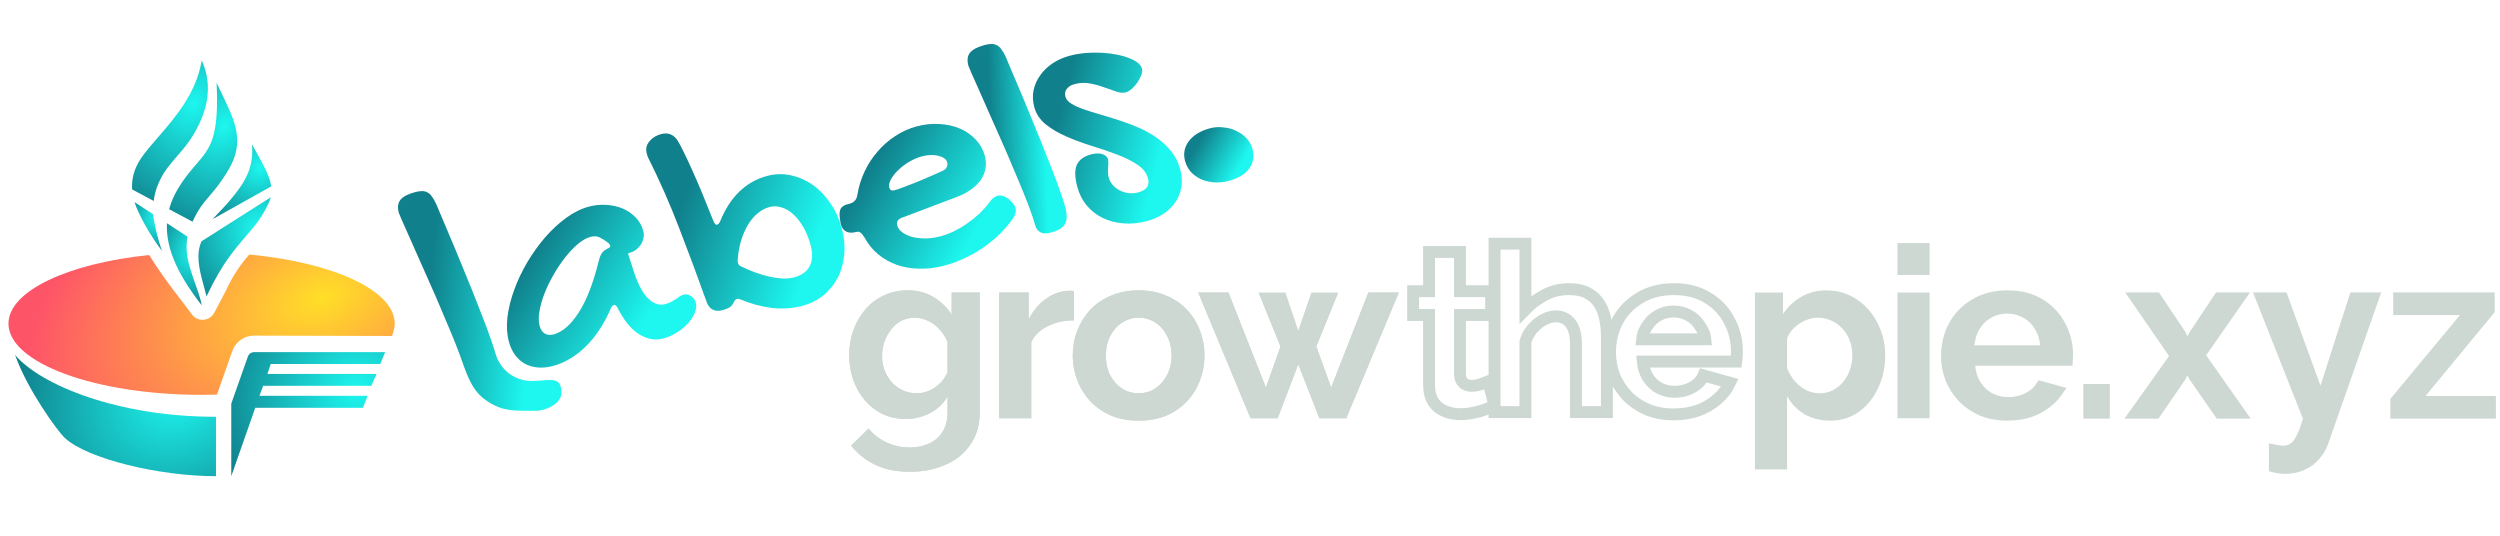 <svg width="210" height="45" viewBox="0 0 210 45" fill="none" xmlns="http://www.w3.org/2000/svg">
<path d="M11.1 15.914C11.034 14.995 11.285 14.151 11.822 13.333C12.181 12.789 12.691 12.201 13.254 11.554C14.705 9.883 16.503 7.814 16.943 5.072C17.9 7.173 17.436 9.217 16.377 11.096C15.9 11.941 15.373 12.548 14.869 13.127C14.276 13.808 13.717 14.45 13.316 15.395C13.095 15.909 12.969 16.401 12.911 16.882L11.1 15.914Z" fill="url(#paint0_radial_8958_38636)"/>
<path d="M14.207 17.577C14.428 16.766 14.81 16.008 15.318 15.273C15.738 14.659 16.131 14.204 16.485 13.796C17.673 12.42 18.411 11.566 18.195 6.956C18.334 7.252 18.471 7.537 18.604 7.812L18.605 7.814C19.764 10.221 20.578 11.909 19.211 14.227C18.535 15.372 18.042 15.942 17.607 16.445C17.116 17.012 16.698 17.496 16.172 18.623L14.207 17.577Z" fill="url(#paint1_radial_8958_38636)"/>
<path d="M19.298 16.851C18.765 17.483 17.895 18.354 17.855 18.411L22.78 15.657C22.677 14.74 22.001 13.659 21.169 12.122C21.337 14.148 20.547 15.371 19.298 16.851Z" fill="url(#paint2_radial_8958_38636)"/>
<path d="M22.743 16.573C22.611 17.16 21.885 18.382 21.352 19.017C19.667 21.021 18.79 21.876 17.349 24.891C17.267 24.565 17.182 24.257 17.101 23.963C16.698 22.513 16.451 21.305 16.933 20.263L22.743 16.573Z" fill="url(#paint3_radial_8958_38636)"/>
<path d="M16.238 23.366C15.826 22.159 15.53 21.15 15.745 19.874L14.023 18.752C13.928 20.63 14.73 22.822 16.945 25.644C16.827 24.945 16.474 24.056 16.238 23.366Z" fill="url(#paint4_radial_8958_38636)"/>
<path d="M12.873 18.004C12.903 18.615 13.28 20.229 13.618 21.083C12.654 19.853 11.6 17.966 11.299 16.977L12.873 18.004Z" fill="url(#paint5_radial_8958_38636)"/>
<path d="M33.157 27.182C33.157 24.388 27.962 22.038 20.941 21.38C20.271 22.132 19.601 23.065 18.961 24.441L17.997 26.272C17.814 26.61 17.475 26.831 17.099 26.861C16.717 26.89 16.349 26.723 16.121 26.417L15.503 25.586C14.215 23.942 13.272 22.639 12.529 21.42C5.715 22.129 0.711 24.442 0.711 27.182C0.711 30.485 7.982 33.167 16.938 33.167C17.37 33.167 17.799 33.161 18.224 33.149L19.539 29.428L19.549 29.402C19.839 28.677 20.537 28.203 21.312 28.192H21.318L32.921 28.223C33.041 27.931 33.157 27.486 33.157 27.182Z" fill="url(#paint6_radial_8958_38636)"/>
<path d="M21.791 33.248H30.882L30.484 34.256H21.441L19.428 39.999V33.9L20.836 29.916C20.916 29.715 21.111 29.581 21.33 29.578L32.35 29.581L31.942 30.574H22.743L22.461 31.413H31.628L31.192 32.409H22.109L21.791 33.248Z" fill="url(#paint7_radial_8958_38636)"/>
<path d="M1.27 29.822C2.317 32.783 4.879 36.26 5.423 36.768C7.305 38.541 13.367 40 18.142 40V35.01C9.865 35.01 3.404 32.329 1.27 29.822Z" fill="url(#paint8_radial_8958_38636)"/>
<path d="M200.787 33.509L206.638 26.463H201.03V24.56H209.554V26.22L203.743 33.266H209.655V35.169H200.787V33.509Z" fill="#CDD8D3"/>
<path d="M190.588 37.234C190.831 37.288 191.054 37.336 191.256 37.376C191.472 37.416 191.655 37.437 191.803 37.437C192.059 37.437 192.269 37.369 192.431 37.234C192.606 37.113 192.775 36.883 192.937 36.546C193.099 36.222 193.267 35.763 193.443 35.169L189.252 24.56H192.066L194.921 32.395L197.431 24.56H200.023L195.569 37.275C195.407 37.747 195.157 38.172 194.82 38.55C194.496 38.942 194.084 39.245 193.585 39.461C193.099 39.691 192.552 39.806 191.945 39.806C191.729 39.806 191.513 39.785 191.297 39.745C191.081 39.718 190.845 39.664 190.588 39.583V37.234Z" fill="#CDD8D3"/>
<path d="M181.348 24.56L183.575 27.881L183.737 28.245L183.94 27.881L186.147 24.56H189.001L185.317 29.844L189.062 35.169H186.207L183.92 31.869L183.737 31.525L183.575 31.869L181.308 35.169H178.453L182.199 29.905L178.514 24.56H181.348Z" fill="#CDD8D3"/>
<path d="M175 35.169V32.253H177.227V35.169H175Z" fill="#CDD8D3"/>
<path d="M76.089 35.193C75.39 35.193 74.745 35.059 74.153 34.789C73.576 34.508 73.072 34.118 72.642 33.621C72.225 33.123 71.903 32.552 71.675 31.907C71.446 31.262 71.332 30.577 71.332 29.851C71.332 29.085 71.453 28.373 71.695 27.715C71.937 27.056 72.272 26.479 72.703 25.981C73.146 25.471 73.663 25.081 74.255 24.812C74.859 24.53 75.524 24.389 76.25 24.389C77.07 24.389 77.789 24.577 78.407 24.953C79.025 25.316 79.536 25.806 79.938 26.424V24.57H82.297V34.628C82.297 35.677 82.041 36.57 81.531 37.31C81.034 38.061 80.342 38.633 79.455 39.022C78.568 39.426 77.56 39.627 76.431 39.627C75.289 39.627 74.322 39.432 73.529 39.043C72.736 38.667 72.057 38.129 71.493 37.43L72.965 35.999C73.367 36.496 73.871 36.886 74.476 37.168C75.094 37.45 75.746 37.592 76.431 37.592C77.009 37.592 77.533 37.484 78.004 37.269C78.488 37.068 78.87 36.745 79.152 36.301C79.448 35.871 79.596 35.313 79.596 34.628V33.298C79.246 33.903 78.75 34.373 78.104 34.709C77.473 35.032 76.801 35.193 76.089 35.193ZM76.996 33.036C77.292 33.036 77.574 32.989 77.842 32.895C78.111 32.801 78.36 32.673 78.588 32.512C78.817 32.351 79.018 32.162 79.193 31.947C79.368 31.719 79.502 31.491 79.596 31.262V28.743C79.435 28.326 79.207 27.963 78.911 27.654C78.628 27.346 78.306 27.11 77.943 26.948C77.594 26.774 77.224 26.686 76.835 26.686C76.418 26.686 76.042 26.774 75.706 26.948C75.37 27.123 75.081 27.372 74.839 27.695C74.597 28.004 74.409 28.353 74.275 28.743C74.153 29.119 74.094 29.515 74.094 29.932C74.094 30.362 74.167 30.765 74.315 31.141C74.463 31.518 74.665 31.847 74.919 32.129C75.189 32.411 75.498 32.633 75.847 32.794C76.21 32.955 76.593 33.036 76.996 33.036Z" fill="#CDD8D3"/>
<path fill-rule="evenodd" clip-rule="evenodd" d="M74.476 37.168C74.11 36.998 73.781 36.788 73.489 36.538C73.299 36.375 73.124 36.195 72.965 35.999L71.493 37.43C72.057 38.129 72.736 38.667 73.529 39.043C74.322 39.432 75.289 39.627 76.431 39.627C77.56 39.627 78.568 39.426 79.455 39.022C80.342 38.633 81.034 38.061 81.531 37.31C82.041 36.57 82.297 35.677 82.297 34.628V24.57H79.938V26.424C79.657 25.993 79.324 25.624 78.938 25.317C78.771 25.184 78.594 25.063 78.407 24.953C77.789 24.577 77.07 24.389 76.25 24.389C75.524 24.389 74.859 24.53 74.255 24.812C73.663 25.081 73.146 25.471 72.703 25.981C72.272 26.479 71.937 27.056 71.695 27.715C71.453 28.373 71.332 29.085 71.332 29.851C71.332 30.577 71.446 31.262 71.675 31.907C71.903 32.552 72.225 33.123 72.642 33.621C73.072 34.118 73.576 34.508 74.153 34.789C74.745 35.059 75.39 35.193 76.089 35.193C76.801 35.193 77.473 35.032 78.104 34.709C78.279 34.618 78.443 34.517 78.596 34.406C79.008 34.108 79.341 33.739 79.596 33.298V34.628C79.596 34.716 79.594 34.802 79.589 34.886C79.556 35.455 79.41 35.926 79.152 36.301C78.87 36.745 78.488 37.068 78.004 37.269C77.533 37.484 77.009 37.592 76.431 37.592C75.746 37.592 75.094 37.45 74.476 37.168ZM78.404 38.185C77.793 38.462 77.13 38.592 76.431 38.592C75.604 38.592 74.811 38.42 74.061 38.078L74.053 38.075C73.657 37.889 73.291 37.664 72.96 37.398L72.902 37.455C73.222 37.73 73.574 37.958 73.958 38.14L73.969 38.145C74.591 38.45 75.399 38.627 76.431 38.627C77.44 38.627 78.303 38.447 79.041 38.112L79.053 38.106C79.777 37.789 80.314 37.338 80.697 36.758L80.702 36.75L80.708 36.742C81.085 36.195 81.297 35.508 81.297 34.628V25.57H80.938V29.792L80.596 29.267V34.628C80.596 35.447 80.421 36.214 79.986 36.853C79.599 37.456 79.065 37.907 78.404 38.185ZM79.357 31.715C79.412 31.629 79.462 31.543 79.506 31.457C79.54 31.392 79.57 31.327 79.596 31.262V28.743C79.435 28.326 79.207 27.963 78.911 27.654C78.628 27.346 78.306 27.11 77.943 26.948C77.594 26.774 77.224 26.686 76.835 26.686C76.418 26.686 76.042 26.774 75.706 26.948C75.37 27.123 75.081 27.372 74.839 27.695C74.597 28.004 74.409 28.353 74.275 28.743C74.153 29.119 74.094 29.515 74.094 29.932C74.094 30.362 74.167 30.765 74.315 31.141C74.463 31.518 74.665 31.847 74.919 32.129C75.189 32.411 75.498 32.633 75.847 32.794C76.21 32.955 76.593 33.036 76.996 33.036C77.292 33.036 77.574 32.989 77.842 32.895C78.111 32.801 78.36 32.673 78.588 32.512C78.817 32.351 79.018 32.162 79.193 31.947C79.252 31.87 79.307 31.792 79.357 31.715ZM77.129 34.034C77.084 34.035 77.04 34.036 76.996 34.036C76.455 34.036 75.933 33.927 75.44 33.708L75.434 33.705L75.427 33.702C74.963 33.487 74.551 33.192 74.195 32.818L74.186 32.809L74.178 32.799C73.838 32.423 73.573 31.989 73.384 31.507C73.187 31.006 73.094 30.478 73.094 29.932C73.094 29.418 73.168 28.917 73.323 28.436L73.326 28.426L73.329 28.417C73.497 27.93 73.736 27.485 74.045 27.087C74.37 26.655 74.77 26.308 75.243 26.062L75.246 26.061C75.737 25.806 76.273 25.686 76.835 25.686C77.253 25.686 77.657 25.76 78.042 25.903C77.996 25.873 77.949 25.844 77.901 25.816L77.894 25.812L77.887 25.807C77.446 25.539 76.912 25.389 76.25 25.389C75.657 25.389 75.139 25.503 74.678 25.718L74.668 25.723C74.213 25.93 73.812 26.23 73.458 26.636C73.112 27.036 72.837 27.507 72.633 28.06C72.436 28.597 72.332 29.192 72.332 29.851C72.332 30.47 72.429 31.041 72.617 31.573M77.129 34.034C76.796 34.14 76.451 34.193 76.089 34.193C75.527 34.193 75.029 34.087 74.58 33.885C74.134 33.665 73.743 33.363 73.403 32.972C73.07 32.573 72.807 32.109 72.617 31.573" fill="#CDD8D3"/>
<path d="M90.215 26.909C89.395 26.909 88.663 27.07 88.017 27.392C87.373 27.702 86.909 28.152 86.626 28.743V35.133H83.926V24.571H86.405V26.828C86.781 26.102 87.258 25.532 87.836 25.115C88.414 24.699 89.025 24.47 89.671 24.43H90.013C90.093 24.43 90.161 24.436 90.215 24.45V26.909Z" fill="#CDD8D3"/>
<path fill-rule="evenodd" clip-rule="evenodd" d="M86.626 28.743C86.909 28.152 87.373 27.702 88.017 27.392C88.663 27.07 89.395 26.909 90.215 26.909V24.45C90.161 24.436 90.093 24.43 90.013 24.43H89.671C89.6 24.434 89.53 24.441 89.461 24.45C89.378 24.46 89.296 24.474 89.215 24.491C88.736 24.59 88.276 24.798 87.836 25.115C87.686 25.224 87.542 25.343 87.405 25.472C87.017 25.84 86.683 26.291 86.405 26.828V24.571H83.926V35.133H86.626V28.743ZM85.626 34.133V28.516L85.724 28.312C85.946 27.849 86.248 27.453 86.619 27.124L85.405 26.828V25.571H84.926V34.133H85.626ZM87.973 26.317C88.115 26.169 88.264 26.039 88.421 25.926C88.687 25.734 88.951 25.602 89.215 25.522V25.983C88.783 26.049 88.368 26.16 87.973 26.317Z" fill="#CDD8D3"/>
<path d="M95.655 35.334C94.795 35.334 94.022 35.193 93.337 34.911C92.651 34.615 92.067 34.212 91.583 33.702C91.113 33.19 90.75 32.606 90.495 31.947C90.239 31.289 90.111 30.597 90.111 29.871C90.111 29.132 90.239 28.433 90.495 27.775C90.75 27.117 91.113 26.532 91.583 26.021C92.067 25.511 92.651 25.114 93.337 24.832C94.022 24.537 94.795 24.389 95.655 24.389C96.514 24.389 97.281 24.537 97.952 24.832C98.638 25.114 99.222 25.511 99.706 26.021C100.19 26.532 100.553 27.117 100.794 27.775C101.05 28.433 101.178 29.132 101.178 29.871C101.178 30.597 101.05 31.289 100.794 31.947C100.553 32.606 100.19 33.19 99.706 33.702C99.236 34.212 98.658 34.615 97.973 34.911C97.288 35.193 96.514 35.334 95.655 35.334ZM92.894 29.871C92.894 30.49 93.014 31.041 93.256 31.524C93.498 31.994 93.827 32.364 94.243 32.633C94.66 32.902 95.131 33.036 95.655 33.036C96.165 33.036 96.629 32.902 97.046 32.633C97.462 32.351 97.792 31.974 98.033 31.504C98.288 31.021 98.416 30.47 98.416 29.851C98.416 29.247 98.288 28.703 98.033 28.219C97.792 27.735 97.462 27.358 97.046 27.09C96.629 26.821 96.165 26.686 95.655 26.686C95.131 26.686 94.66 26.828 94.243 27.11C93.827 27.379 93.498 27.755 93.256 28.239C93.014 28.709 92.894 29.253 92.894 29.871Z" fill="#CDD8D3"/>
<path fill-rule="evenodd" clip-rule="evenodd" d="M90.495 31.947C90.75 32.606 91.113 33.19 91.583 33.702C92.067 34.212 92.651 34.615 93.337 34.911C94.022 35.193 94.795 35.334 95.655 35.334C96.514 35.334 97.288 35.193 97.973 34.911C98.658 34.615 99.236 34.212 99.706 33.702C100.19 33.19 100.553 32.606 100.794 31.947C101.05 31.289 101.178 30.597 101.178 29.871C101.178 29.132 101.05 28.433 100.794 27.775C100.553 27.117 100.19 26.532 99.706 26.021C99.222 25.511 98.638 25.114 97.952 24.832C97.281 24.537 96.514 24.389 95.655 24.389C94.795 24.389 94.022 24.537 93.337 24.832C92.651 25.114 92.067 25.511 91.583 26.021C91.113 26.532 90.75 27.117 90.495 27.775C90.239 28.433 90.111 29.132 90.111 29.871C90.111 30.597 90.239 31.289 90.495 31.947ZM92.314 26.704C92.695 26.304 93.158 25.988 93.717 25.757L93.725 25.754L93.733 25.751C94.275 25.517 94.91 25.389 95.655 25.389C96.399 25.389 97.025 25.517 97.55 25.748L97.561 25.753L97.572 25.757C98.134 25.988 98.599 26.306 98.98 26.709C99.371 27.122 99.662 27.59 99.856 28.119L99.859 28.128L99.862 28.137C100.071 28.675 100.178 29.25 100.178 29.871C100.178 30.477 100.072 31.046 99.862 31.585L99.859 31.594L99.855 31.604C99.661 32.133 99.371 32.601 98.98 33.014L98.98 33.014L98.971 33.024C98.604 33.422 98.147 33.745 97.585 33.989C97.039 34.212 96.401 34.334 95.655 34.334C94.908 34.334 94.27 34.212 93.725 33.989C93.163 33.746 92.696 33.421 92.314 33.019C91.932 32.602 91.636 32.127 91.427 31.587L91.427 31.585C91.217 31.046 91.111 30.477 91.111 29.871C91.111 29.25 91.218 28.675 91.427 28.137L91.427 28.136C91.636 27.596 91.932 27.12 92.314 26.704ZM92.362 31.972L92.362 31.972C92.041 31.33 91.894 30.622 91.894 29.871C91.894 29.123 92.04 28.419 92.364 27.786C92.677 27.163 93.118 26.649 93.692 26.276C94.279 25.881 94.943 25.686 95.655 25.686C96.351 25.686 97.004 25.873 97.588 26.25C98.164 26.622 98.609 27.136 98.923 27.762C99.258 28.402 99.416 29.105 99.416 29.851C99.416 30.609 99.259 31.322 98.92 31.966C98.606 32.576 98.166 33.081 97.606 33.461L97.597 33.467L97.588 33.473C97.004 33.85 96.352 34.036 95.655 34.036C94.95 34.036 94.29 33.853 93.701 33.473M98.033 31.504C98.288 31.021 98.416 30.47 98.416 29.851C98.416 29.247 98.288 28.703 98.033 28.219C97.792 27.735 97.462 27.358 97.046 27.09C96.629 26.821 96.165 26.686 95.655 26.686C95.131 26.686 94.66 26.828 94.243 27.11C93.827 27.379 93.498 27.755 93.256 28.239C93.014 28.709 92.894 29.253 92.894 29.871C92.894 30.49 93.014 31.041 93.256 31.524C93.498 31.994 93.827 32.364 94.243 32.633C94.66 32.902 95.131 33.036 95.655 33.036C96.165 33.036 96.629 32.902 97.046 32.633C97.462 32.351 97.792 31.974 98.033 31.504ZM92.362 31.972L92.367 31.982ZM92.367 31.982C92.683 32.596 93.127 33.103 93.701 33.473Z" fill="#CDD8D3"/>
<path d="M114.942 24.571H117.501L113.087 35.133H110.829L109.055 30.598L107.322 35.133H105.045L100.65 24.571H103.19L106.335 32.553L107.564 29.106L105.73 24.591H107.967L109.055 27.816L110.164 24.591H112.401L110.567 29.106L111.817 32.553L114.942 24.571Z" fill="#CDD8D3"/>
<path fill-rule="evenodd" clip-rule="evenodd" d="M110.829 35.133H113.087L117.501 24.571H114.942L111.817 32.553L110.567 29.106L112.401 24.591H110.164L109.055 27.816L107.967 24.591H105.73L107.564 29.106L106.335 32.553L103.19 24.571H100.65L105.045 35.133H107.322L109.055 30.598L110.829 35.133ZM110.667 26.203L110.916 25.591H110.878L110.667 26.203ZM107.415 26.083L107.249 25.591H107.215L107.415 26.083ZM105.882 34.133L102.509 25.571H102.15L105.712 34.133H105.882ZM112.272 34.133H112.421L115.999 25.571H115.624L112.272 34.133Z" fill="#CDD8D3"/>
<path d="M125.545 34.093C125.325 34.184 125.061 34.287 124.75 34.403C124.44 34.52 124.104 34.61 123.743 34.675C123.394 34.752 123.038 34.791 122.677 34.791C122.198 34.791 121.759 34.707 121.358 34.539C120.958 34.371 120.635 34.106 120.389 33.745C120.157 33.37 120.04 32.885 120.04 32.291V26.457H118.703V24.461H120.04V21.166H122.638V24.461H125.255V26.457H122.638V31.419C122.65 31.768 122.747 32.02 122.928 32.175C123.109 32.33 123.336 32.407 123.607 32.407C123.878 32.407 124.143 32.362 124.402 32.272C124.66 32.181 124.866 32.103 125.021 32.039L125.545 34.093ZM134.98 34.616H132.382V28.918C132.382 28.13 132.228 27.542 131.917 27.154C131.62 26.767 131.207 26.573 130.677 26.573C130.367 26.573 130.037 26.664 129.688 26.845C129.34 27.025 129.023 27.277 128.739 27.601C128.467 27.91 128.267 28.272 128.138 28.686V34.616H125.541V20.468H128.138V25.994C128.575 25.544 129.023 25.19 129.669 24.829C130.315 24.467 131.02 24.287 131.781 24.287C132.44 24.287 132.976 24.402 133.391 24.635C133.804 24.855 134.127 25.158 134.359 25.546C134.592 25.921 134.753 26.347 134.844 26.825C134.934 27.29 134.98 27.775 134.98 28.279V34.616ZM140.59 34.81C139.776 34.81 139.04 34.675 138.381 34.403C137.723 34.119 137.16 33.738 136.695 33.26C136.23 32.769 135.868 32.213 135.609 31.593C135.364 30.96 135.242 30.294 135.242 29.597C135.242 28.628 135.454 27.743 135.881 26.942C136.32 26.14 136.941 25.501 137.742 25.023C138.556 24.531 139.512 24.287 140.61 24.287C141.721 24.287 142.671 24.531 143.459 25.023C144.247 25.501 144.848 26.14 145.261 26.942C145.688 27.73 145.901 28.582 145.901 29.5C145.901 29.655 145.895 29.817 145.882 29.984C145.869 30.139 145.856 30.268 145.843 30.372H137.994C138.045 30.889 138.194 31.341 138.439 31.728C138.698 32.116 139.02 32.414 139.408 32.62C139.809 32.814 140.236 32.911 140.687 32.911C141.204 32.911 141.689 32.788 142.141 32.543C142.606 32.285 142.923 31.948 143.091 31.535L145.32 32.155C145.074 32.672 144.719 33.13 144.253 33.531C143.802 33.931 143.265 34.248 142.645 34.48C142.025 34.7 141.34 34.81 140.59 34.81ZM137.935 28.5H143.246C143.194 27.983 143.045 27.762 142.8 27.387C142.568 26.999 142.257 26.702 141.87 26.495C141.482 26.276 141.049 26.166 140.571 26.166C140.106 26.166 139.68 26.276 139.292 26.495C138.918 26.702 138.607 26.999 138.361 27.387C138.129 27.762 137.987 27.983 137.935 28.5Z" stroke="#CDD8D3"/>
<path d="M151.821 34.36C151.279 34.03 150.859 33.59 150.552 33.036L149.615 31.343V33.279V38.927H147.914V25.071H149.272V26.385V28.067L150.191 26.658C150.552 26.104 151.004 25.678 151.55 25.369L151.55 25.369L151.557 25.365C152.091 25.052 152.707 24.89 153.421 24.89C154.065 24.89 154.642 25.017 155.16 25.264L155.16 25.264L155.164 25.266C155.704 25.518 156.172 25.872 156.571 26.331L156.571 26.331L156.575 26.335C156.974 26.783 157.286 27.306 157.507 27.908L157.507 27.908L157.511 27.92C157.741 28.501 157.859 29.137 157.859 29.832C157.859 30.786 157.672 31.638 157.304 32.396L157.304 32.396L157.302 32.402C156.946 33.162 156.456 33.757 155.833 34.201C155.238 34.62 154.548 34.835 153.743 34.835C153.002 34.835 152.366 34.672 151.821 34.36ZM150.122 27.427L150.116 27.433L150.11 27.44C149.897 27.702 149.738 27.994 149.638 28.31L149.615 28.384V28.461V30.941V31.04L149.653 31.132C149.833 31.568 150.074 31.968 150.376 32.33L150.376 32.33L150.384 32.339C150.705 32.705 151.077 33.001 151.498 33.219L151.504 33.222L151.51 33.225C151.936 33.43 152.38 33.537 152.836 33.537C153.324 33.537 153.781 33.434 154.195 33.218C154.593 33.012 154.934 32.733 155.218 32.387C155.512 32.031 155.73 31.634 155.871 31.199C156.022 30.758 156.098 30.302 156.098 29.832C156.098 29.334 156.015 28.865 155.844 28.427C155.688 27.992 155.452 27.606 155.137 27.275C154.824 26.93 154.454 26.662 154.03 26.474C153.61 26.281 153.156 26.188 152.675 26.188C152.359 26.188 152.044 26.246 151.731 26.354C151.429 26.45 151.141 26.592 150.865 26.776C150.588 26.961 150.339 27.178 150.122 27.427Z" fill="#CDD8D3" stroke="#CDD8D3"/>
<path d="M159.885 34.634V25.072H161.586V34.634H159.885ZM159.885 22.6V20.919H161.586V22.6H159.885Z" fill="#CDD8D3" stroke="#CDD8D3"/>
<path d="M170.469 33.414C170.889 33.18 171.228 32.883 171.467 32.518L172.776 32.882C172.59 33.148 172.365 33.396 172.097 33.626L172.097 33.626L172.092 33.63C171.673 34.001 171.171 34.3 170.58 34.522C169.996 34.728 169.342 34.835 168.614 34.835C167.825 34.835 167.127 34.703 166.51 34.45C165.883 34.179 165.356 33.821 164.924 33.376C164.484 32.911 164.142 32.388 163.898 31.802C163.667 31.205 163.551 30.576 163.551 29.913C163.551 28.983 163.755 28.144 164.156 27.389C164.569 26.637 165.15 26.037 165.907 25.585L165.907 25.585L165.909 25.584C166.666 25.127 167.569 24.89 168.634 24.89C169.715 24.89 170.607 25.128 171.333 25.58L171.333 25.58L171.338 25.583C172.081 26.034 172.641 26.631 173.027 27.38L173.027 27.38L173.032 27.389C173.435 28.134 173.637 28.939 173.637 29.812C173.637 29.941 173.632 30.076 173.623 30.219H165.913H165.36L165.415 30.77C165.476 31.373 165.652 31.92 165.955 32.398L165.954 32.398L165.961 32.407C166.272 32.875 166.669 33.242 167.149 33.498L167.158 33.503L167.167 33.508C167.653 33.742 168.17 33.859 168.715 33.859C169.335 33.859 169.922 33.711 170.465 33.416L170.465 33.416L170.469 33.414ZM165.355 28.956L165.301 29.506H165.853H171.376H171.929L171.873 28.956C171.813 28.355 171.639 27.814 171.335 27.349C171.05 26.876 170.665 26.507 170.185 26.25C169.703 25.978 169.169 25.845 168.594 25.845C168.029 25.845 167.501 25.979 167.02 26.251C166.552 26.51 166.17 26.879 165.874 27.348L165.874 27.348L165.872 27.351C165.583 27.816 165.415 28.356 165.355 28.956Z" fill="#CDD8D3" stroke="#CDD8D3"/>
<path d="M103.214 15.194C102.796 15.306 102.383 15.347 101.973 15.318C101.578 15.285 101.215 15.197 100.884 15.054C100.548 14.897 100.261 14.688 100.021 14.428C99.796 14.165 99.637 13.86 99.544 13.514C99.382 12.909 99.489 12.355 99.864 11.853C100.253 11.347 100.844 10.988 101.637 10.776C102.011 10.676 102.391 10.651 102.775 10.703C103.17 10.736 103.528 10.833 103.849 10.994C104.184 11.151 104.472 11.36 104.712 11.62C104.951 11.88 105.115 12.175 105.204 12.507C105.374 13.141 105.277 13.7 104.912 14.183C104.558 14.649 103.992 14.986 103.214 15.194Z" fill="url(#paint9_linear_8958_38636)"/>
<path d="M89.863 4.68C90.46 4.52 91.096 4.435 91.772 4.426C92.445 4.408 93.078 4.453 93.67 4.562C94.26 4.662 94.766 4.818 95.185 5.03C95.605 5.242 95.853 5.491 95.93 5.776C95.968 5.919 95.948 6.096 95.871 6.307C95.792 6.51 95.685 6.716 95.549 6.924C95.412 7.123 95.25 7.305 95.065 7.469C94.886 7.622 94.717 7.72 94.557 7.763C94.343 7.82 94.078 7.795 93.763 7.689C93.457 7.58 93.115 7.461 92.737 7.333C92.365 7.194 91.969 7.086 91.546 7.008C91.124 6.93 90.695 6.949 90.259 7.066C89.974 7.143 89.757 7.277 89.608 7.47C89.465 7.651 89.427 7.867 89.494 8.116C89.554 8.339 89.722 8.538 89.998 8.712C90.271 8.878 90.614 9.034 91.026 9.181C91.447 9.327 91.916 9.473 92.433 9.621C92.95 9.769 93.481 9.932 94.025 10.111C94.579 10.287 95.126 10.494 95.667 10.731C96.208 10.968 96.709 11.25 97.168 11.575C97.637 11.899 98.045 12.281 98.393 12.723C98.738 13.156 98.988 13.662 99.143 14.241C99.277 14.74 99.309 15.218 99.241 15.676C99.173 16.133 99.013 16.553 98.762 16.936C98.511 17.318 98.18 17.65 97.769 17.933C97.357 18.215 96.88 18.429 96.336 18.574C95.65 18.758 94.989 18.821 94.352 18.762C93.718 18.712 93.143 18.561 92.626 18.308C92.109 18.055 91.663 17.706 91.286 17.263C90.918 16.817 90.653 16.291 90.491 15.685C90.281 14.901 90.266 14.294 90.447 13.864C90.636 13.431 91.034 13.133 91.64 12.971C92.014 12.87 92.332 12.862 92.593 12.945C92.854 13.027 93.012 13.171 93.067 13.376C93.095 13.483 93.107 13.599 93.103 13.725C93.096 13.841 93.087 13.968 93.076 14.104C93.071 14.23 93.069 14.364 93.069 14.507C93.078 14.648 93.1 14.786 93.136 14.919C93.198 15.151 93.312 15.359 93.476 15.544C93.64 15.73 93.833 15.879 94.054 15.991C94.286 16.11 94.536 16.187 94.803 16.22C95.07 16.254 95.337 16.235 95.604 16.163C96.317 15.972 96.595 15.583 96.437 14.995C96.313 14.531 96.013 14.143 95.538 13.832C95.061 13.511 94.493 13.228 93.835 12.984C93.176 12.731 92.471 12.49 91.722 12.261C90.982 12.03 90.277 11.77 89.608 11.481C88.939 11.192 88.355 10.852 87.859 10.46C87.36 10.059 87.033 9.569 86.877 8.989C86.749 8.508 86.728 8.041 86.817 7.587C86.914 7.132 87.099 6.715 87.37 6.336C87.639 5.949 87.983 5.613 88.403 5.329C88.833 5.042 89.319 4.825 89.863 4.68Z" fill="url(#paint10_linear_8958_38636)"/>
<path d="M81.344 5.522C81.22 5.059 81.265 4.694 81.48 4.426C81.695 4.158 82.109 3.942 82.724 3.777C82.938 3.72 83.131 3.692 83.303 3.694C83.476 3.695 83.63 3.735 83.765 3.813C83.898 3.883 84.02 3.998 84.13 4.16C84.247 4.31 84.363 4.513 84.48 4.768C84.808 5.53 85.147 6.332 85.497 7.174C85.853 8.005 86.201 8.839 86.539 9.674C86.884 10.499 87.215 11.307 87.533 12.101C87.848 12.886 88.136 13.62 88.396 14.305C88.662 14.979 88.886 15.582 89.067 16.116C89.255 16.639 89.391 17.056 89.475 17.368C89.56 17.689 89.602 17.969 89.599 18.209C89.606 18.446 89.555 18.65 89.449 18.822C89.351 18.992 89.199 19.137 88.993 19.259C88.793 19.37 88.533 19.468 88.212 19.555C87.9 19.638 87.629 19.625 87.399 19.514C87.178 19.402 87.023 19.181 86.935 18.851C86.844 18.512 86.697 18.07 86.493 17.523C86.287 16.966 86.046 16.353 85.771 15.682C85.495 15.011 85.195 14.299 84.869 13.546C84.552 12.79 84.228 12.046 83.898 11.313C83.577 10.578 83.264 9.874 82.96 9.201C82.662 8.517 82.395 7.915 82.161 7.395C81.924 6.866 81.732 6.436 81.585 6.102C81.436 5.76 81.356 5.567 81.344 5.522Z" fill="url(#paint11_linear_8958_38636)"/>
<path d="M83.125 16.983C83.323 16.691 83.547 16.512 83.797 16.445C83.94 16.407 84.078 16.408 84.213 16.448C84.348 16.488 84.507 16.565 84.69 16.678C84.879 16.848 85.018 16.992 85.107 17.111C85.203 17.219 85.268 17.336 85.301 17.46C85.373 17.728 85.307 18.017 85.104 18.33C84.772 18.801 84.395 19.246 83.972 19.664C83.547 20.074 83.089 20.45 82.598 20.792C82.107 21.134 81.585 21.431 81.032 21.684C80.482 21.946 79.921 22.154 79.351 22.306C78.629 22.5 77.927 22.588 77.244 22.57C76.564 22.561 75.929 22.455 75.339 22.25C74.758 22.043 74.235 21.748 73.77 21.367C73.302 20.976 72.918 20.502 72.615 19.943C72.468 19.715 72.349 19.575 72.259 19.523C72.175 19.459 72.057 19.448 71.906 19.488C71.576 19.576 71.301 19.564 71.079 19.452C70.858 19.339 70.707 19.131 70.626 18.828C70.593 18.704 70.58 18.621 70.588 18.581L70.543 18.306C70.502 17.973 70.525 17.719 70.611 17.543C70.707 17.365 70.892 17.238 71.168 17.164L71.369 17.111C71.743 17.01 71.96 16.766 72.018 16.378C72.129 15.689 72.331 15.034 72.623 14.411C72.914 13.789 73.28 13.227 73.719 12.728C74.155 12.219 74.65 11.786 75.204 11.427C75.764 11.058 76.36 10.788 76.993 10.619C77.652 10.442 78.293 10.375 78.916 10.418C79.545 10.45 80.119 10.578 80.638 10.802C81.156 11.026 81.596 11.333 81.959 11.723C82.33 12.111 82.586 12.568 82.727 13.093C82.825 13.459 82.843 13.812 82.782 14.153C82.72 14.494 82.587 14.816 82.382 15.12C82.174 15.414 81.898 15.684 81.553 15.929C81.217 16.172 80.814 16.38 80.345 16.554L75.832 18.264C75.654 18.312 75.519 18.396 75.427 18.516C75.344 18.634 75.323 18.768 75.364 18.92C75.426 19.151 75.57 19.352 75.796 19.52C76.032 19.686 76.315 19.816 76.645 19.909C76.983 19.99 77.351 20.03 77.752 20.027C78.161 20.023 78.566 19.967 78.967 19.859C79.35 19.757 79.733 19.616 80.115 19.437C80.503 19.247 80.874 19.029 81.228 18.781C81.591 18.531 81.933 18.258 82.255 17.961C82.574 17.656 82.864 17.33 83.125 16.983ZM79.22 14.334C79.347 14.271 79.446 14.178 79.517 14.053C79.587 13.92 79.601 13.778 79.561 13.627C79.525 13.493 79.442 13.381 79.313 13.292C79.184 13.202 79.023 13.135 78.83 13.092C78.635 13.039 78.418 13.016 78.181 13.022C77.944 13.028 77.701 13.065 77.451 13.132C77.086 13.229 76.726 13.383 76.371 13.593C76.017 13.802 75.708 14.038 75.444 14.3C75.177 14.553 74.974 14.812 74.836 15.079C74.695 15.336 74.651 15.567 74.706 15.772C74.761 15.977 74.913 16.046 75.163 15.979C75.314 15.939 75.555 15.855 75.884 15.729C76.213 15.603 76.576 15.462 76.974 15.308C77.37 15.145 77.769 14.976 78.171 14.801C78.573 14.627 78.923 14.471 79.22 14.334Z" fill="url(#paint12_linear_8958_38636)"/>
<path d="M59.306 25.223C58.578 23.183 57.827 21.164 57.053 19.165C56.288 17.164 55.421 15.195 54.453 13.258C54.416 13.191 54.39 13.131 54.376 13.078C54.359 13.015 54.344 12.957 54.33 12.904C54.275 12.699 54.267 12.51 54.306 12.337C54.355 12.162 54.437 12.006 54.554 11.87C54.668 11.725 54.807 11.601 54.971 11.5C55.143 11.397 55.332 11.317 55.537 11.262C56.081 11.117 56.523 11.271 56.864 11.723C57.022 11.958 57.211 12.304 57.428 12.761C57.655 13.216 57.903 13.747 58.17 14.353C58.447 14.957 58.735 15.625 59.036 16.356C59.335 17.078 59.635 17.824 59.937 18.593C60.023 18.808 60.124 18.901 60.24 18.87C60.338 18.843 60.422 18.749 60.494 18.587C61.336 16.527 62.648 15.259 64.431 14.781C65.099 14.602 65.762 14.582 66.42 14.721C67.078 14.86 67.689 15.126 68.253 15.519C68.816 15.913 69.312 16.425 69.739 17.055C70.174 17.683 70.499 18.398 70.714 19.2C70.915 19.949 70.981 20.676 70.912 21.382C70.853 22.086 70.675 22.725 70.381 23.301C70.086 23.877 69.685 24.375 69.177 24.798C68.676 25.209 68.087 25.506 67.41 25.687C66.572 25.911 65.71 25.971 64.822 25.865C63.931 25.75 63.056 25.512 62.195 25.15C62.096 25.101 62.002 25.088 61.912 25.111C61.797 25.143 61.706 25.234 61.642 25.385C61.542 25.583 61.419 25.731 61.273 25.827C61.125 25.915 60.935 25.989 60.703 26.052C59.999 26.24 59.534 25.964 59.306 25.223ZM64.629 17.393C64.272 17.488 63.939 17.669 63.628 17.933C63.323 18.187 63.056 18.507 62.825 18.893C62.594 19.28 62.402 19.723 62.25 20.222C62.103 20.71 62.011 21.236 61.971 21.801C61.96 21.832 61.958 21.876 61.963 21.932C61.968 21.988 61.976 22.034 61.985 22.069C62.026 22.221 62.111 22.322 62.239 22.374C62.634 22.564 63.033 22.734 63.436 22.884C63.848 23.032 64.247 23.149 64.633 23.236C65.02 23.324 65.392 23.377 65.75 23.396C66.106 23.405 66.427 23.372 66.712 23.296C67.353 23.124 67.789 22.806 68.018 22.344C68.257 21.879 68.28 21.29 68.089 20.577C67.941 20.025 67.743 19.533 67.494 19.104C67.243 18.665 66.965 18.305 66.66 18.023C66.353 17.733 66.023 17.535 65.67 17.429C65.323 17.312 64.976 17.3 64.629 17.393Z" fill="url(#paint13_linear_8958_38636)"/>
<path d="M49.45 17.361C49.94 17.229 50.433 17.178 50.928 17.208C51.423 17.238 51.88 17.34 52.299 17.514C52.718 17.688 53.08 17.935 53.385 18.254C53.7 18.571 53.917 18.957 54.039 19.411C54.089 19.599 54.094 19.793 54.053 19.995C54.018 20.186 53.947 20.367 53.84 20.539C53.731 20.702 53.594 20.849 53.428 20.979C53.269 21.098 53.091 21.184 52.895 21.236C52.877 21.241 52.861 21.25 52.845 21.264C52.836 21.267 52.823 21.27 52.805 21.275C52.79 21.289 52.773 21.298 52.755 21.303L53.095 22.358C53.472 23.622 53.9 24.506 54.379 25.008C54.866 25.507 55.372 25.687 55.898 25.546C56.085 25.496 56.245 25.434 56.378 25.36C56.52 25.284 56.647 25.207 56.76 25.129C56.88 25.04 56.992 24.962 57.099 24.895C57.205 24.828 57.316 24.779 57.432 24.748C57.637 24.693 57.839 24.735 58.038 24.872C58.246 25.008 58.384 25.2 58.451 25.449C58.517 25.699 58.486 25.975 58.357 26.277C58.237 26.576 58.048 26.87 57.791 27.159C57.532 27.438 57.223 27.693 56.864 27.923C56.506 28.153 56.126 28.321 55.725 28.429C55.03 28.615 54.343 28.493 53.665 28.064C52.984 27.626 52.383 26.88 51.861 25.825C51.76 25.662 51.665 25.591 51.576 25.615C51.469 25.644 51.39 25.723 51.338 25.851C50.755 27.201 50.039 28.291 49.191 29.119C48.341 29.939 47.431 30.479 46.46 30.739C46.005 30.861 45.577 30.904 45.176 30.869C44.775 30.833 44.413 30.729 44.09 30.558C43.774 30.375 43.498 30.129 43.262 29.82C43.033 29.499 42.86 29.121 42.743 28.684C42.578 28.069 42.539 27.387 42.625 26.639C42.719 25.887 42.91 25.12 43.197 24.337C43.483 23.553 43.85 22.782 44.296 22.022C44.751 21.261 45.251 20.563 45.798 19.929C46.353 19.293 46.943 18.749 47.566 18.295C48.189 17.842 48.817 17.53 49.45 17.361ZM50.248 22.103C50.327 21.757 50.416 21.5 50.514 21.33C50.609 21.152 50.776 21.007 51.013 20.895C51.202 20.816 51.283 20.728 51.257 20.63C51.238 20.558 51.191 20.49 51.116 20.424C50.885 20.238 50.653 20.085 50.42 19.966C50.185 19.838 49.912 19.815 49.6 19.899C49.261 19.99 48.909 20.189 48.543 20.497C48.177 20.806 47.819 21.183 47.471 21.63C47.129 22.065 46.805 22.548 46.498 23.079C46.199 23.599 45.947 24.12 45.743 24.643C45.539 25.165 45.396 25.667 45.315 26.147C45.233 26.627 45.238 27.037 45.329 27.375C45.41 27.678 45.553 27.893 45.759 28.019C45.974 28.143 46.224 28.167 46.509 28.09C47.24 27.895 47.933 27.293 48.59 26.287C49.246 25.28 49.799 23.885 50.248 22.103Z" fill="url(#paint14_linear_8958_38636)"/>
<path d="M33.5 17.88C33.376 17.417 33.421 17.051 33.636 16.784C33.851 16.516 34.266 16.3 34.88 16.135C35.094 16.078 35.287 16.05 35.46 16.052C35.632 16.053 35.786 16.093 35.922 16.171C36.055 16.241 36.176 16.356 36.286 16.518C36.403 16.668 36.52 16.871 36.636 17.126C36.964 17.888 37.303 18.69 37.653 19.532C38.009 20.363 38.357 21.197 38.695 22.032C39.04 22.857 39.372 23.665 39.689 24.459C40.005 25.244 40.292 25.978 40.552 26.663C40.819 27.337 41.042 27.94 41.224 28.474C41.411 28.997 41.547 29.414 41.631 29.726C42 31 43.156 32 44.656 32C46.156 32 47.156 31.5 47.156 33C47.156 34 45.656 34.5 45.156 34.5C43.306 34.5 42.162 34.648 40.656 33.5C39.508 32.625 39.126 31.158 38.649 29.88C38.443 29.324 38.202 28.711 37.927 28.04C37.652 27.369 37.351 26.657 37.025 25.903C36.708 25.148 36.385 24.404 36.054 23.671C35.733 22.936 35.42 22.232 35.116 21.559C34.818 20.875 34.552 20.273 34.317 19.753C34.08 19.224 33.888 18.793 33.741 18.46C33.592 18.118 33.512 17.925 33.5 17.88Z" fill="url(#paint15_linear_8958_38636)"/>
<defs>
<radialGradient id="paint0_radial_8958_38636" cx="0" cy="0" r="1" gradientUnits="userSpaceOnUse" gradientTransform="translate(16.266 8.74) rotate(117.912) scale(10.082 7.781)">
<stop stop-color="#1DF7EF"/>
<stop offset="1" stop-color="#10808C"/>
</radialGradient>
<radialGradient id="paint1_radial_8958_38636" cx="0" cy="0" r="1" gradientUnits="userSpaceOnUse" gradientTransform="translate(18.851 10.58) rotate(115.692) scale(9.767 7.119)">
<stop stop-color="#1DF7EF"/>
<stop offset="1" stop-color="#10808C"/>
</radialGradient>
<radialGradient id="paint2_radial_8958_38636" cx="0" cy="0" r="1" gradientUnits="userSpaceOnUse" gradientTransform="translate(21.855 14.075) rotate(127.548) scale(5.984 5.394)">
<stop stop-color="#1DF7EF"/>
<stop offset="1" stop-color="#10808C"/>
</radialGradient>
<radialGradient id="paint3_radial_8958_38636" cx="0" cy="0" r="1" gradientUnits="userSpaceOnUse" gradientTransform="translate(21.601 19.157) rotate(125.634) scale(7.721 6.821)">
<stop stop-color="#1DF7EF"/>
<stop offset="1" stop-color="#10808C"/>
</radialGradient>
<radialGradient id="paint4_radial_8958_38636" cx="0" cy="0" r="1" gradientUnits="userSpaceOnUse" gradientTransform="translate(16.394 20.893) rotate(112.642) scale(5.634 3.735)">
<stop stop-color="#1DF7EF"/>
<stop offset="1" stop-color="#10808C"/>
</radialGradient>
<radialGradient id="paint5_radial_8958_38636" cx="0" cy="0" r="1" gradientUnits="userSpaceOnUse" gradientTransform="translate(13.182 18.253) rotate(119.008) scale(3.541 2.802)">
<stop stop-color="#1DF7EF"/>
<stop offset="1" stop-color="#10808C"/>
</radialGradient>
<radialGradient id="paint6_radial_8958_38636" cx="0" cy="0" r="1" gradientUnits="userSpaceOnUse" gradientTransform="translate(27.059 25.042) rotate(159.689) scale(25.616 15.559)">
<stop stop-color="#FFDF27"/>
<stop offset="1" stop-color="#FE5468"/>
</radialGradient>
<radialGradient id="paint7_radial_8958_38636" cx="0" cy="0" r="1" gradientUnits="userSpaceOnUse" gradientTransform="translate(29.922 32.815) rotate(140.592) scale(12.384 11.333)">
<stop stop-color="#1DF7EF"/>
<stop offset="1" stop-color="#10808C"/>
</radialGradient>
<radialGradient id="paint8_radial_8958_38636" cx="0" cy="0" r="1" gradientUnits="userSpaceOnUse" gradientTransform="translate(14.971 32.984) rotate(148.427) scale(14.663 12.204)">
<stop stop-color="#1DF7EF"/>
<stop offset="1" stop-color="#10808C"/>
</radialGradient>
<linearGradient id="paint9_linear_8958_38636" x1="101.002" y1="11.381" x2="104.51" y2="13.399" gradientUnits="userSpaceOnUse">
<stop stop-color="#10808C"/>
<stop offset="1" stop-color="#1DF7EF"/>
</linearGradient>
<linearGradient id="paint10_linear_8958_38636" x1="89.819" y1="6.098" x2="98.638" y2="8.376" gradientUnits="userSpaceOnUse">
<stop stop-color="#10808C"/>
<stop offset="1" stop-color="#1DF7EF"/>
</linearGradient>
<linearGradient id="paint11_linear_8958_38636" x1="82.971" y1="5.263" x2="87.619" y2="5.114" gradientUnits="userSpaceOnUse">
<stop stop-color="#10808C"/>
<stop offset="1" stop-color="#1DF7EF"/>
</linearGradient>
<linearGradient id="paint12_linear_8958_38636" x1="74.08" y1="12.507" x2="83.002" y2="17.62" gradientUnits="userSpaceOnUse">
<stop stop-color="#10808C"/>
<stop offset="1" stop-color="#1DF7EF"/>
</linearGradient>
<linearGradient id="paint13_linear_8958_38636" x1="59.09" y1="11.895" x2="70.154" y2="15.745" gradientUnits="userSpaceOnUse">
<stop stop-color="#10808C"/>
<stop offset="1" stop-color="#1DF7EF"/>
</linearGradient>
<linearGradient id="paint14_linear_8958_38636" x1="45.941" y1="19.448" x2="55.285" y2="25.199" gradientUnits="userSpaceOnUse">
<stop stop-color="#10808C"/>
<stop offset="1" stop-color="#1DF7EF"/>
</linearGradient>
<linearGradient id="paint15_linear_8958_38636" x1="36.726" y1="17.545" x2="45.434" y2="18.372" gradientUnits="userSpaceOnUse">
<stop stop-color="#10808C"/>
<stop offset="1" stop-color="#1DF7EF"/>
</linearGradient>
</defs>
</svg>
